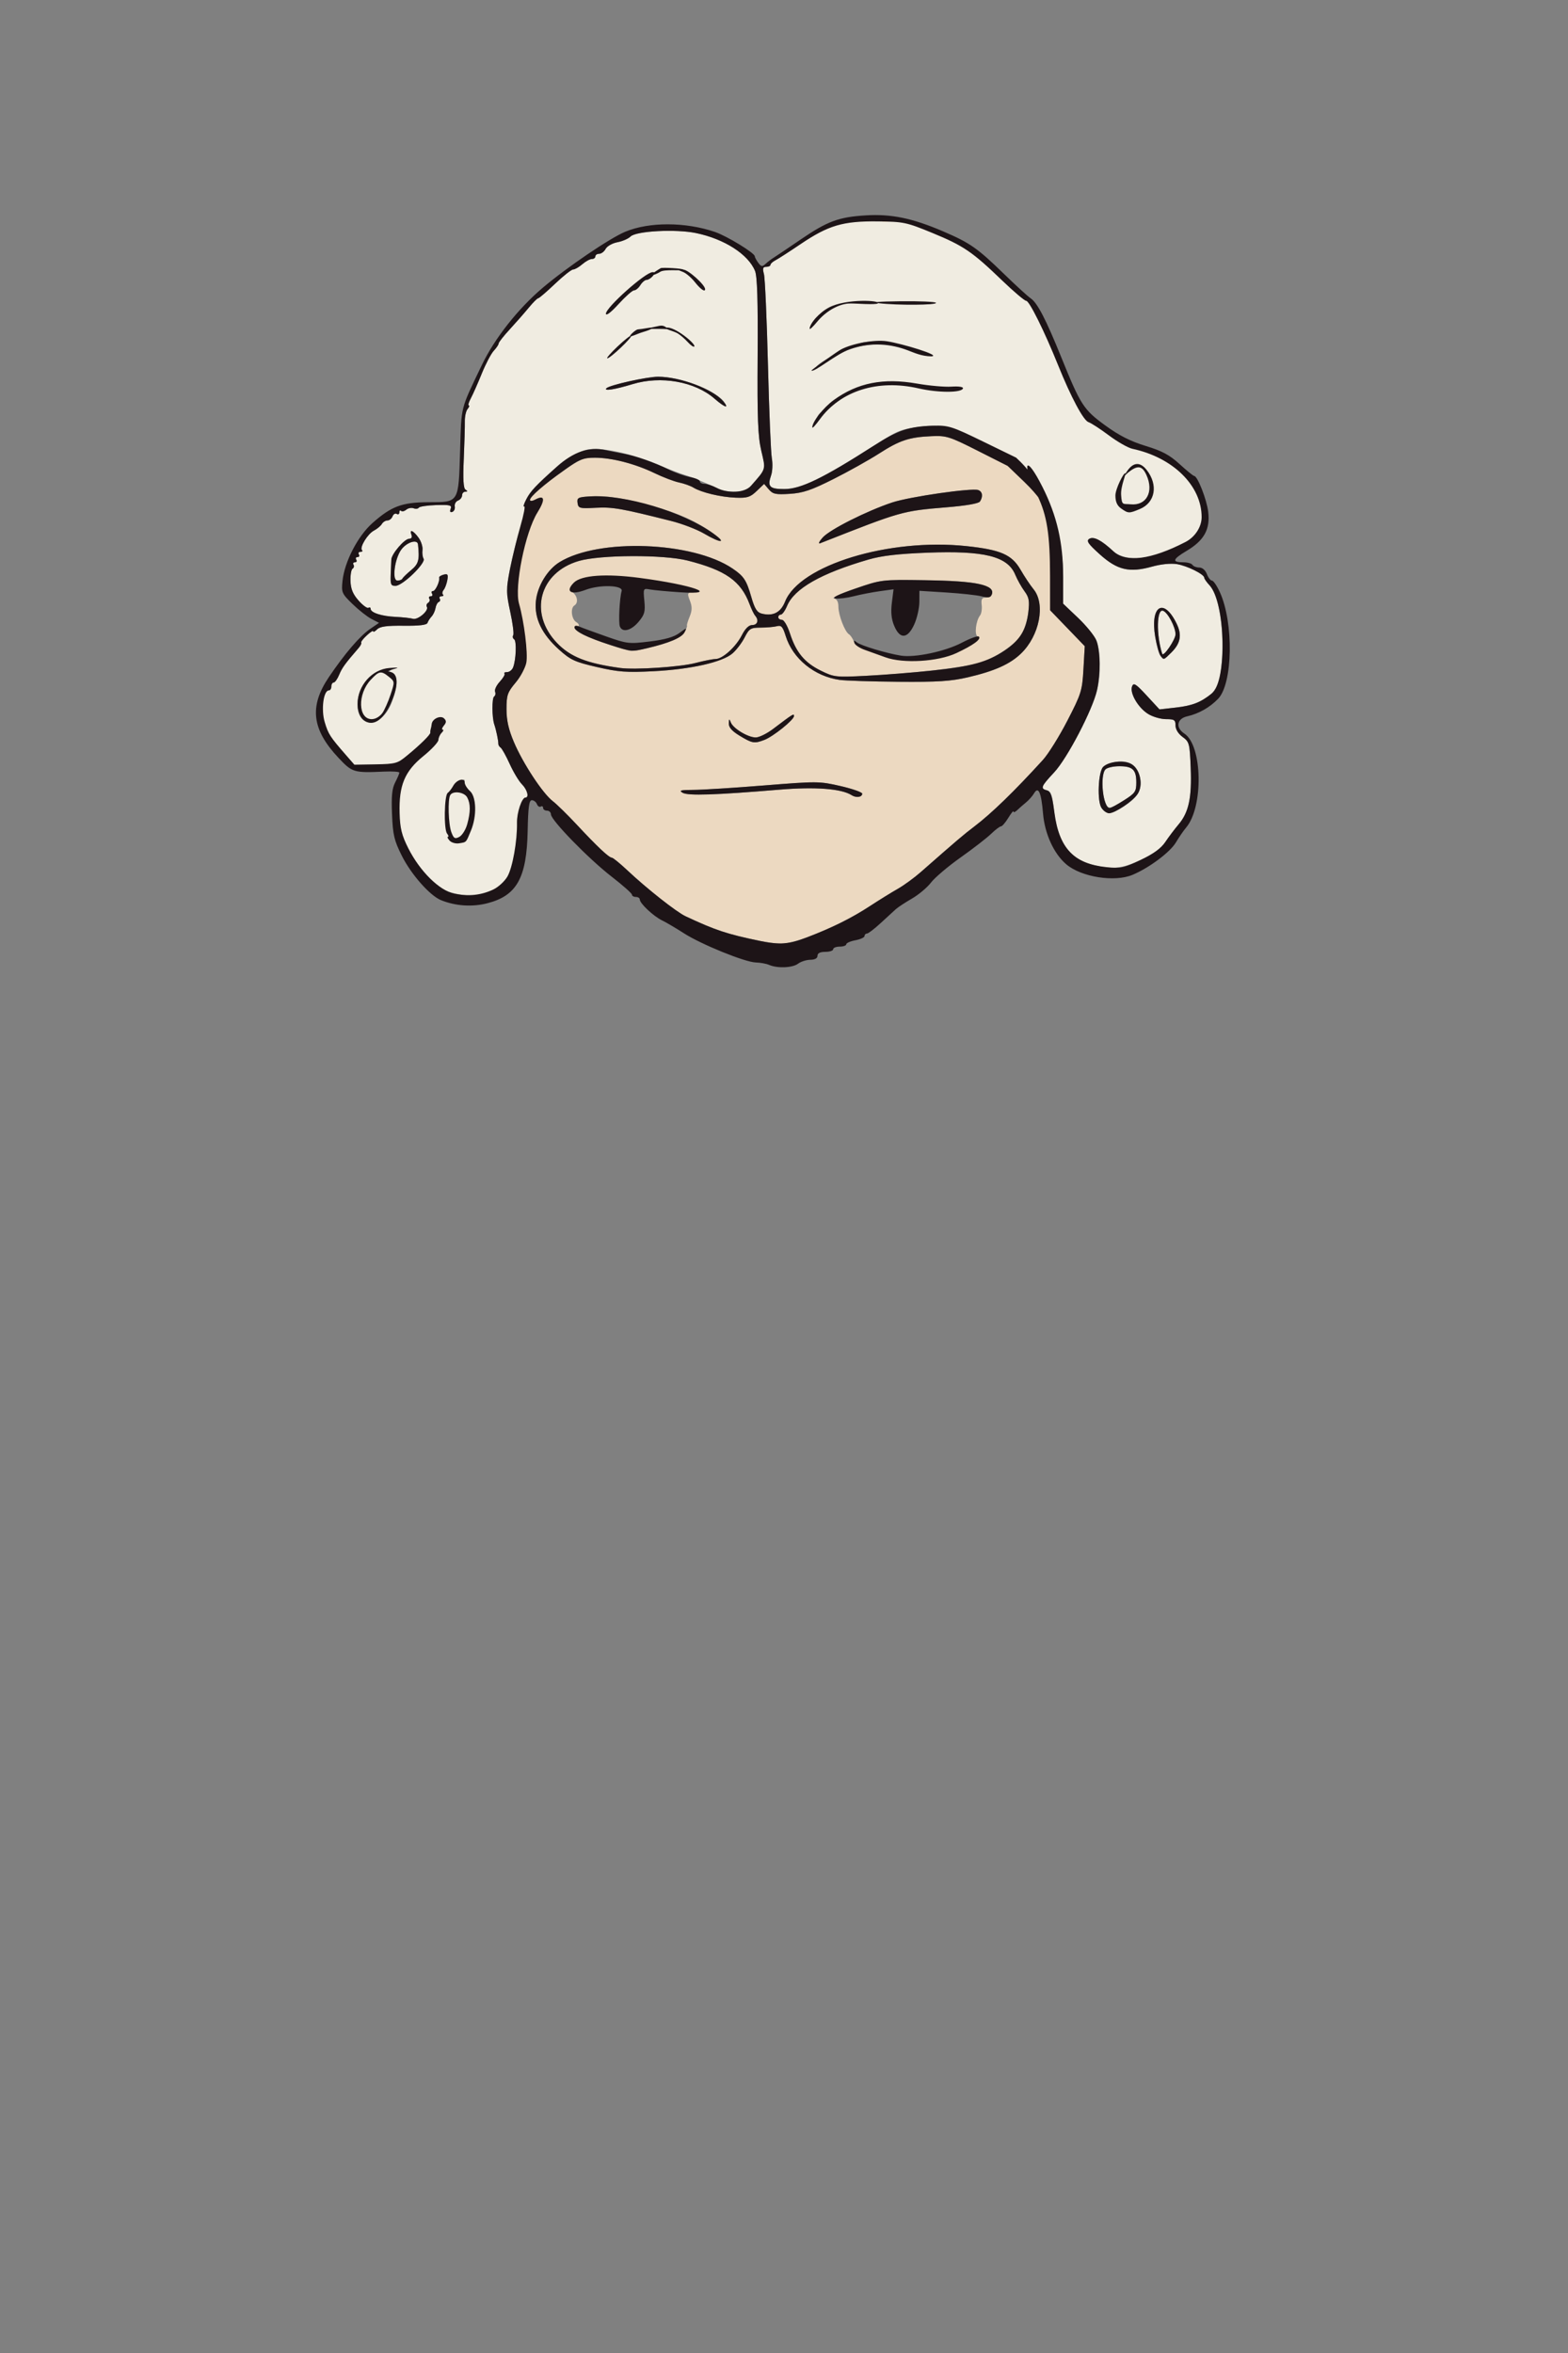 <?xml version="1.0" encoding="UTF-8" standalone="no"?>
<!-- Created with Inkscape (http://www.inkscape.org/) -->

<svg
   version="1.1"
   id="svg9"
   width="192"
   height="288"
   viewBox="0 0 192 288"
   sodipodi:docname="head9.svg"
   inkscape:version="1.2.2 (732a01da63, 2022-12-09)"
   xmlns:inkscape="http://www.inkscape.org/namespaces/inkscape"
   xmlns:sodipodi="http://sodipodi.sourceforge.net/DTD/sodipodi-0.dtd"
   xmlns="http://www.w3.org/2000/svg"
   xmlns:svg="http://www.w3.org/2000/svg">
  <rect x="0" y="0" width="192" height="288" fill="#808080" stroke="none"/>
  <sodipodi:namedview
     id="namedview124"
     pagecolor="#ffffff"
     bordercolor="#000000"
     borderopacity="0.25"
     inkscape:showpageshadow="2"
     inkscape:pageopacity="0.0"
     inkscape:pagecheckerboard="0"
     inkscape:deskcolor="#d1d1d1"
     showgrid="false"
     inkscape:zoom="2.8263889"
     inkscape:cx="96.058968"
     inkscape:cy="144.1769"
     inkscape:window-width="1920"
     inkscape:window-height="1001"
     inkscape:window-x="-9"
     inkscape:window-y="-9"
     inkscape:window-maximized="1"
     inkscape:current-layer="svg9" />
  <defs
     id="defs13" />
  <g
     id="g15">
    <g
       id="g177"
       transform="translate(3.781,4.183)">
      <path
         style="fill:#f0ece1;stroke-width:0.32"
         d="m 50.642,104.754 c -2.662,-1.312 -5.678,-5.689 -5.89,-9.351 -0.187,-3.226 0.682,-5.587 2.924,-7.312 1.363,-1.049 1.713,-1.372 2.145,-2.578 0.709,-1.978 1.042,-1.583 0.293,-1.583 -0.561,0 -0.332,0.402 -0.94,2.185 -0.12,0.352 -1.68,1.057 -2.633,1.805 -1.716,1.346 -1.68,1.59 -4.253,1.652 l -2.698,0.065 -1.541,-1.684 c -2.93,-3.202 -3.281,-5.534 -1.137,-8.882 0.789,-1.232 1.976,-2.627 2.341,-3.199 0.6,-0.747 0.775,-1.17 0.834,-1.313 -0.093,-0.15 0.608,-0.559 1.043,-0.967 C 41.564,73.182 41.92,72.956 41.92,73.087 c 0,0.131 0.214,0.024 0.476,-0.237 0.354,-0.354 1.189,-0.468 3.26,-0.444 1.909,0.022 2.825,-0.089 2.912,-0.352 0.071,-0.212 0.295,-0.562 0.5,-0.779 C 49.273,71.057 49.489,70.592 49.549,70.24 c 0.06,-0.352 0.241,-0.688 0.402,-0.747 0.161,-0.059 0.211,-0.239 0.112,-0.4 C 49.964,68.932 50.059,68.8 50.274,68.8 c 0.216,0 0.297,-0.095 0.182,-0.211 -0.116,-0.116 -0.076,-0.372 0.088,-0.57 0.164,-0.198 0.366,-0.734 0.449,-1.192 0.125,-0.691 0.049,-0.806 -0.45,-0.676 -0.33,0.086 -0.577,0.25 -0.549,0.363 0.108,0.427 -0.451,1.646 -0.755,1.646 -0.175,0 -0.228,0.144 -0.12,0.32 0.109,0.176 0.037,0.32 -0.16,0.32 -0.197,0 -0.275,0.134 -0.174,0.298 0.101,0.164 0.035,0.39 -0.146,0.502 -0.182,0.112 -0.251,0.333 -0.154,0.49 0.28,0.453 -1.101,1.639 -1.703,1.463 C 46.485,71.466 45.52,71.361 44.64,71.32 42.939,71.24 41.6,70.804 41.6,70.33 c 0,-0.158 -0.122,-0.212 -0.271,-0.12 -0.149,0.092 -0.694,-0.31 -1.21,-0.893 -0.69,-0.779 -0.95,-1.413 -0.982,-2.387 -0.023,-0.729 0.091,-1.409 0.255,-1.51 0.164,-0.101 0.215,-0.318 0.114,-0.482 C 39.405,64.774 39.483,64.64 39.68,64.64 c 0.197,0 0.269,-0.144 0.16,-0.32 C 39.731,64.144 39.803,64 40,64 c 0.197,0 0.269,-0.144 0.16,-0.32 -0.109,-0.176 -0.021,-0.32 0.194,-0.32 0.216,0 0.302,-0.09 0.192,-0.201 -0.328,-0.328 0.683,-1.99 1.457,-2.397 0.394,-0.207 0.832,-0.571 0.973,-0.809 C 43.117,59.715 43.425,59.52 43.662,59.52 c 0.236,0 0.516,-0.225 0.622,-0.5 0.106,-0.275 0.337,-0.411 0.514,-0.301 0.177,0.11 0.322,0.023 0.322,-0.193 0,-0.216 0.095,-0.297 0.211,-0.182 0.116,0.116 0.402,0.052 0.636,-0.142 0.234,-0.194 0.639,-0.271 0.899,-0.171 0.261,0.1 0.546,0.066 0.633,-0.076 0.088,-0.142 1.046,-0.284 2.129,-0.317 1.696,-0.051 1.942,0.013 1.771,0.459 -0.128,0.334 -0.056,0.468 0.202,0.378 0.22,-0.077 0.357,-0.379 0.305,-0.671 -0.052,-0.292 0.128,-0.617 0.4,-0.721 C 52.577,56.977 52.8,56.691 52.8,56.446 c 0,-0.245 0.18,-0.448 0.4,-0.451 0.297,-0.004 0.304,-0.066 0.025,-0.243 -0.265,-0.169 -0.329,-1.267 -0.219,-3.755 0.086,-1.934 0.145,-4.004 0.131,-4.6 -0.013,-0.596 0.139,-1.28 0.338,-1.52 C 53.675,45.636 53.741,45.44 53.621,45.44 c -0.12,0 -0.005,-0.396 0.254,-0.88 0.259,-0.484 0.862,-1.845 1.339,-3.024 0.478,-1.179 1.138,-2.433 1.467,-2.787 0.329,-0.354 0.599,-0.757 0.599,-0.897 0,-0.14 0.612,-0.917 1.36,-1.728 0.748,-0.811 1.791,-1.999 2.318,-2.639 0.527,-0.641 1.051,-1.165 1.164,-1.165 0.113,0 1.037,-0.792 2.052,-1.76 1.016,-0.968 2.018,-1.76 2.227,-1.76 0.209,0 0.713,-0.288 1.119,-0.64 0.406,-0.352 0.932,-0.64 1.169,-0.64 0.237,0 0.431,-0.144 0.431,-0.32 0,-0.176 0.211,-0.32 0.469,-0.32 0.258,0 0.614,-0.271 0.791,-0.603 0.177,-0.332 0.826,-0.697 1.441,-0.813 0.615,-0.115 1.338,-0.429 1.606,-0.698 0.679,-0.679 5.527,-0.936 8.013,-0.424 3.464,0.713 6.403,2.597 7.233,4.638 0.272,0.668 0.364,3.663 0.318,10.379 -0.053,7.714 0.03,9.843 0.45,11.646 0.4,1.714 0.591,2.326 0.292,2.601 -0.468,0.97 0.181,0.368 -1.178,1.491 C 87.851,55.9 87.294,56 86.164,56 85.409,56 84.541,55.861 84.236,55.691 83.381,55.216 80.893,54.182 80,53.931 c -0.44,-0.124 -1.952,-0.707 -3.36,-1.296 -3.32,-1.388 -6.954,-2.138 -8.58,-1.77 -3.065,0.694 -7.267,5.455 -7.267,7.749 0,0.373 -0.982,2.023 -1.409,3.727 -1.19,4.745 -1.27,5.766 -0.665,8.483 0.297,1.333 0.452,2.564 0.345,2.737 -0.107,0.172 -0.058,0.398 0.108,0.5 0.328,0.203 0.238,2.551 -0.132,3.458 -0.126,0.308 -0.453,0.56 -0.728,0.56 -0.275,0 -0.418,0.081 -0.319,0.18 0.099,0.099 -0.156,0.542 -0.567,0.985 -0.411,0.443 -0.674,0.996 -0.585,1.228 0.089,0.232 0.038,0.499 -0.114,0.593 -0.285,0.176 -0.274,2.566 0.015,3.414 0.228,0.668 0.512,2.023 0.496,2.364 -0.007,0.156 0.119,0.372 0.281,0.48 0.162,0.108 0.664,1.009 1.115,2.003 0.451,0.994 1.123,2.11 1.493,2.48 0.656,0.656 0.914,1.633 0.431,1.633 -0.52,0 -0.391,1.992 -0.605,4.848 -0.285,3.809 -1.756,6.325 -3.471,6.925 -1.603,0.56 -4.617,0.144 -5.84,-0.459 z m 2.321,-6.069 C 54.298,97.836 54.879,93.652 53.76,92.64 c -0.352,-0.319 -0.64,-0.773 -0.64,-1.01 0,-0.781 -0.206,-0.335 -0.961,0.723 C 51.54,93.222 50.72,93.681 50.72,95.711 c 0,1.59 0.622,2.484 0.909,2.83 0.468,0.564 0.699,0.546 1.333,0.143 z m -1.71,-1.038 c -0.348,-0.915 -0.385,-3.836 -0.085,-4.616 0.292,-0.761 1.988,-0.755 2.571,0.135 0.353,0.539 0.32,1.605 0.178,2.326 -0.541,2.735 -2.044,3.785 -2.664,2.154 z M 44.196,81.76 C 44.961,79.732 44.977,78.448 44.24,78.165 43.766,77.983 43.803,77.915 44.48,77.727 45.173,77.534 44.992,77.84 43.975,77.812 41.947,77.757 40,79.709 40,82.003 40,85.125 42.991,84.951 44.196,81.76 Z m -3.506,1.891 c -0.827,-1.009 -0.396,-3.47 0.715,-4.686 0.85,-0.93 1.591,-1.239 2.327,-0.903 0.959,0.437 0.972,1.795 0.244,3.538 -0.862,2.062 -2.55,2.949 -3.286,2.051 z m 6.137,-17.602 c 0.878,-0.865 1.398,-1.623 1.263,-1.84 -0.126,-0.203 -0.188,-0.689 -0.138,-1.08 0.051,-0.391 -0.17,-1.071 -0.49,-1.51 -0.646,-0.887 -1.143,-1.083 -0.857,-0.339 0.112,0.292 6.4e-4,0.48 -0.284,0.48 -0.567,0 -2.152,1.846 -2.182,2.542 -0.145,3.33 -0.163,3.219 0.529,3.219 0.367,-1.34e-4 1.339,-0.662 2.16,-1.471 z m -2.264,-0.645 c 0.092,-0.812 0.449,-1.856 0.794,-2.32 0.682,-0.917 1.975,-1.312 2.047,-0.626 0.2,1.905 0.073,2.377 -0.844,3.142 -0.528,0.44 -1.008,0.908 -1.067,1.04 -0.059,0.132 -0.329,0.24 -0.602,0.24 -0.399,0 -0.463,-0.286 -0.329,-1.477 z M 84.976,45.145 c -0.915,-1.48 -5.385,-3.231 -8.222,-3.22 -1.339,0.005 -5.895,1.029 -6.276,1.41 -0.38,0.38 1.016,0.162 3.186,-0.497 3.48,-1.057 7.627,-0.328 10.037,1.764 1.204,1.045 1.722,1.265 1.275,0.543 z m 44.855,56.48 c -2.693,-0.724 -4.17,-2.894 -4.566,-6.706 -0.183,-1.768 -0.346,-2.232 -0.827,-2.357 -0.861,-0.225 -0.767,-0.466 0.858,-2.204 1.642,-1.756 4.708,-7.667 5.289,-10.198 0.428,-1.863 0.408,-4.377 -0.047,-5.794 -0.175,-0.547 -1.178,-1.82 -2.229,-2.829 L 126.4,69.702 l 0.004,-3.251 c 0.005,-4.177 -1,-6.977 -2.663,-10.382 -1.536,-3.144 -1.306,-3.489 -1.587,-2.279 -1.047,-0.605 -3.455,-2.555 -4.72,-3.208 -4.099,-2.089 -5.587,-2.903 -8.203,-2.575 -2.785,0.35 -2.943,0.412 -6.03,2.383 -6.256,3.994 -8.928,5.286 -10.933,5.288 -1.826,0.002 -2.104,-0.288 -1.624,-1.687 0.168,-0.488 0.207,-1.424 0.087,-2.08 C 90.61,51.256 90.397,46.112 90.256,40.48 90.115,34.848 89.894,29.844 89.763,29.36 c -0.188,-0.695 -0.129,-0.88 0.28,-0.88 0.285,0 0.517,-0.11 0.517,-0.244 0,-0.134 0.277,-0.386 0.616,-0.56 0.339,-0.174 1.646,-1.019 2.905,-1.877 3.252,-2.218 5.449,-3.125 9.46,-3.082 3.147,0.034 3.636,-0.147 7.288,1.424 3.676,1.581 7.76,4.488 8.55,5.964 0.169,0.315 1.311,1.211 2.122,1.794 1.633,1.173 2.307,2.972 4.633,8.741 2.211,5.485 2.355,5.656 4.46,7.177 2.356,1.703 3.924,2.74 6.329,3.396 5.446,1.486 8.682,8.765 4.933,10.954 -3.748,2.188 -7.761,2.562 -9.312,1.121 -1.463,-1.36 -2.421,-1.852 -2.948,-1.516 -0.386,0.246 -0.141,0.606 1.283,1.888 2.15,1.935 3.624,2.284 6.389,1.515 1.124,-0.313 2.314,-0.432 3.075,-0.308 1.252,0.203 3.336,1.243 3.336,1.665 0,0.125 0.288,0.538 0.641,0.916 1.363,1.463 1.998,6.854 1.304,11.078 -0.376,2.288 -2.089,3.518 -5.425,3.895 l -2,0.226 -1.569,-1.698 c -1.33,-1.439 -1.603,-1.61 -1.79,-1.122 -0.311,0.812 0.744,2.621 1.972,3.38 0.563,0.348 1.546,0.632 2.186,0.632 1.016,0 1.162,0.098 1.162,0.773 0,0.472 0.338,1.019 0.867,1.405 0.823,0.6 0.874,0.791 0.994,3.787 0.147,3.65 -0.239,5.448 -1.485,6.919 -0.482,0.57 -1.214,1.54 -1.626,2.156 -0.514,0.768 -1.44,1.447 -2.947,2.16 -2.386,1.129 -3.658,1.251 -6.132,0.586 z m 3.927,-7.064 c 1.77,-1.118 2.332,-2.074 2.062,-3.513 -0.285,-1.518 -1.346,-2.236 -2.924,-1.98 -0.644,0.105 -1.362,0.38 -1.594,0.613 -0.616,0.616 -0.757,4.233 -0.196,5.035 0.591,0.843 1.121,0.812 2.653,-0.155 z m -2.246,-0.662 c -0.433,-1.139 -0.391,-3.453 0.072,-3.915 0.211,-0.211 0.974,-0.384 1.696,-0.384 1.631,0 2.08,0.43 2.08,1.991 0,1.108 -0.141,1.312 -1.503,2.176 -1.828,1.16 -1.952,1.166 -2.345,0.132 z m 8.15,-18.23 c 1.104,-1.104 1.298,-2.114 0.663,-3.453 -1.575,-3.319 -3.302,-2.309 -2.651,1.55 0.279,1.653 0.697,2.714 1.07,2.714 0.058,0 0.471,-0.365 0.918,-0.811 z M 138.529,75.84 c -0.748,-2.35 -0.679,-5.571 0.114,-5.264 0.581,0.225 1.517,1.997 1.517,2.872 0,0.651 -1.489,2.836 -1.631,2.392 z M 136.421,57.317 c 0.66,-0.66 0.886,-0.908 0.886,-1.66 -0.002,-1.406 -0.83,-2.82 -1.696,-2.82 -1.463,0 -2.98,2.761 -2.449,4.257 0.596,1.678 1.79,1.691 3.259,0.222 z m -2.992,-0.018 c -0.427,-1.244 -0.364,-2.348 0.659,-3.525 1.067,-1.134 2.019,-1.11 2.652,0.114 0.88,1.701 -0.151,3.988 -1.904,3.988 -0.693,0 -1.545,-0.219 -1.408,-0.577 z M 97.948,45.625 c 1.6,-1.346 3.147,-2.291 5.512,-2.657 1.844,-0.286 2.758,-0.352 5.487,0.186 2.489,0.491 3.313,0.756 4.189,0.446 0.727,-0.257 1.724,-0.442 0.016,-0.207 -0.82,0.112 -2.706,-0.118 -4.448,-0.438 -4.63,-0.851 -7.703,-0.15 -10.39,2.154 -1.528,1.31 -1.898,0.989 -2.292,2.493 -0.115,0.44 -0.387,0.913 0.05,0.099 0.437,-0.814 1.317,-1.605 1.877,-2.076 z m 1.089,-6.507 c 2.477,-1.257 5.467,-1.631 8.741,-0.545 1.679,0.557 1.968,0.419 2.084,0.674 0.096,0.212 -3.513,-1.615 -6.182,-1.63 -1.943,-0.011 -2.031,0.115 -3.491,0.798 -1.841,0.861 -4.087,1.931 -4.087,2.49 0,0.171 0.314,-0.084 0.796,-0.567 0.483,-0.483 1.258,-0.773 2.14,-1.221 z m -0.62,-5.666 c 1.026,-0.487 1.815,-0.703 7.099,-0.504 4.131,0.155 4.965,0.154 4.743,-0.076 -0.191,-0.198 -1.645,0.096 -5.075,0.034 l -4.463,-0.135 -2.561,0.705 c -0.907,0.25 -1.987,1.098 -2.276,1.539 -0.852,1.3 -0.602,1.383 0.424,0.139 0.522,-0.633 1.471,-1.399 2.109,-1.702 z"
         id="hair"
         inkscape:label="hair1" />
      <path
         style="fill:#ecd9c1;stroke-width:0.32"
         d="m 89.28,110.985 c -4.048,-0.839 -5.458,-1.306 -9.12,-3.022 -1.122,-0.526 -4.726,-3.369 -7.101,-5.601 -0.913,-0.859 -1.777,-1.564 -1.92,-1.566 C 70.782,100.788 69.341,99.434 66.88,96.792 65.736,95.565 64.396,94.251 63.902,93.872 62.678,92.936 60.261,89.264 59.152,86.659 58.491,85.105 58.24,83.99 58.24,82.608 c 0,-1.707 0.116,-2.046 1.109,-3.234 1.485,-1.778 1.43,-2.981 0.725,-6.692 -0.717,-3.778 -0.812,-6.223 -0.091,-9.354 0.696,-3.02 0.957,-4.273 1.383,-4.273 0.201,-0.24 0.619,-0.877 0.66,-1.172 0.427,-0.6 0.505,-0.657 0.27,-0.802 -0.092,-0.347 -0.822,1.054 -1.402,0.194 -0.274,-0.828 2.624,-2.617 4.013,-3.617 2.275,-1.638 2.685,-1.818 4.143,-1.818 2.081,0 4.934,0.736 7.311,1.886 1.034,0.5 2.383,1.014 2.999,1.143 0.616,0.128 1.408,0.41 1.76,0.626 0.98,0.601 3.337,1.165 5.179,1.238 1.421,0.057 1.79,-0.06 2.573,-0.809 l 0.914,-0.875 0.575,0.671 c 0.496,0.579 0.848,0.654 2.568,0.544 1.619,-0.103 2.622,-0.442 5.333,-1.804 1.837,-0.923 4.347,-2.325 5.579,-3.116 2.548,-1.636 3.699,-2.018 6.454,-2.139 1.812,-0.08 2.197,0.042 5.623,1.772 l 3.678,1.858 1.906,1.407 c 3.364,2.229 1.976,2.088 2.734,3.384 0.191,1.392 1.145,1.785 0.891,7.364 l -0.254,5.57 2.087,2.174 2.087,2.174 -0.16,2.807 c -0.151,2.643 -0.265,3.01 -1.965,6.306 -0.993,1.925 -2.345,4.091 -3.004,4.814 -3.509,3.849 -6.296,6.552 -8.398,8.146 -1.316,0.998 -2.119,1.681 -6.557,5.58 -0.801,0.704 -2.066,1.625 -2.81,2.047 -0.744,0.422 -2.289,1.378 -3.433,2.125 -3.594,2.348 -9.074,4.654 -10.905,4.59 C 91.213,111.3 90.072,111.149 89.28,110.985 Z M 101.796,92.96 c 9.6e-4,-0.176 -1.195,-0.596 -2.657,-0.932 -2.579,-0.594 -2.861,-0.596 -9.379,-0.073 -3.696,0.297 -7.584,0.541 -8.64,0.542 -1.555,0.002 -1.804,0.07 -1.312,0.356 0.653,0.379 4.028,0.27 11.824,-0.382 4.413,-0.369 7.626,-0.125 8.869,0.674 0.557,0.358 1.291,0.253 1.294,-0.185 z M 89.809,86.381 C 90.901,85.966 93.44,83.923 93.44,83.46 c 0,-0.347 -0.072,-0.302 -2.561,1.58 -0.756,0.572 -1.71,1.04 -2.119,1.04 -0.943,0 -2.757,-1.09 -3.051,-1.833 -0.194,-0.49 -0.227,-0.473 -0.247,0.121 -0.016,0.479 0.39,0.936 1.338,1.508 1.55,0.935 1.781,0.973 3.009,0.506 z M 114.72,78.723 c 3.272,-0.76 5.164,-1.604 6.519,-2.909 2.269,-2.185 3.027,-6.052 1.541,-7.869 -0.407,-0.498 -1.123,-1.571 -1.591,-2.386 -1.066,-1.855 -2.433,-2.453 -6.627,-2.898 -9.496,-1.009 -20.425,2.332 -22.208,6.788 -0.536,1.34 -1.472,1.823 -2.86,1.475 C 88.913,70.776 88.632,70.329 88.216,68.888 87.621,66.823 87.306,66.345 85.92,65.405 81.036,62.094 69.528,61.668 64.733,64.622 c -1.497,0.922 -2.721,2.951 -2.899,4.805 -0.199,2.072 0.734,4.009 2.844,5.906 1.408,1.266 1.932,1.507 4.641,2.132 2.624,0.606 3.602,0.678 6.948,0.507 4.542,-0.231 8.398,-1.102 9.644,-2.178 C 86.39,75.379 87.059,74.5 87.398,73.84 c 0.563,-1.099 0.729,-1.2 1.969,-1.204 0.744,-0.003 1.641,-0.081 1.993,-0.176 0.527,-0.141 0.714,0.068 1.06,1.184 0.867,2.795 3.521,4.958 6.62,5.392 0.704,0.099 3.944,0.202 7.2,0.23 4.771,0.041 6.417,-0.065 8.48,-0.544 z M 96.716,77.899 C 94.738,76.922 93.703,75.674 92.952,73.36 92.642,72.405 92.215,71.68 91.963,71.68 91.719,71.68 91.52,71.536 91.52,71.36 c 0,-0.176 0.142,-0.32 0.316,-0.32 0.174,0 0.515,-0.477 0.759,-1.06 0.888,-2.125 4.154,-3.984 9.965,-5.674 1.62,-0.471 3.62,-0.704 7.23,-0.842 6.959,-0.266 9.802,0.444 10.737,2.681 0.262,0.628 0.776,1.546 1.142,2.041 0.549,0.743 0.631,1.184 0.469,2.548 -0.107,0.907 -0.458,2.103 -0.779,2.658 -0.746,1.29 -3.196,2.942 -5.311,3.582 -1.876,0.567 -8.144,1.277 -13.808,1.563 -3.686,0.186 -3.908,0.161 -5.524,-0.637 z m 16.407,-2.346 c 2.102,-0.984 3.357,-1.606 2.809,-1.835 -0.423,-0.177 -0.223,-1.916 0.298,-2.58 0.165,-0.211 0.253,-0.787 0.195,-1.28 -0.083,-0.707 0.025,-0.897 0.509,-0.898 0.755,-0.002 1.064,-0.77 0.465,-1.156 -1.023,-0.66 -2.983,-0.899 -7.959,-0.97 -5.264,-0.076 -5.29,-0.073 -8.48,1.019 -1.76,0.602 -2.948,1.145 -2.64,1.205 0.374,0.073 0.56,0.408 0.56,1.007 0,1.025 0.781,3.067 1.295,3.385 0.19,0.117 0.466,0.531 0.614,0.92 0.175,0.46 0.789,0.762 1.695,1.036 0.765,0.231 1.804,0.518 2.42,0.763 1.791,0.713 6.091,0.381 8.221,-0.616 z M 72.16,77.575 c -4.105,-0.566 -6.107,-1.36 -7.744,-3.067 -3.49,-3.641 -2.158,-8.624 2.683,-10.032 2.628,-0.764 10.389,-0.793 13.314,-0.049 4.648,1.182 6.516,2.495 7.586,5.332 0.232,0.616 0.543,1.257 0.691,1.424 0.477,0.54 0.286,1.136 -0.365,1.136 -0.413,0 -0.853,0.431 -1.266,1.24 C 86.323,75.005 84.692,76.48 83.831,76.48 c -0.33,0 -1.435,0.219 -2.455,0.486 -1.866,0.488 -7.428,0.856 -9.216,0.61 z m 3.275,-2.414 c 2.772,-0.653 4.247,-1.288 4.622,-1.989 0.204,-0.381 0.331,-0.734 0.283,-0.786 -0.048,-0.052 0.097,-0.537 0.321,-1.08 0.306,-0.739 0.321,-1.217 0.061,-1.906 -0.337,-0.892 -0.45,-1.07 0.527,-1.159 0.345,-0.031 0.493,-0.028 0.288,-0.082 -1.204,-0.317 -8.935,-1.812 -12.162,-1.604 -1.709,0.11 -2.008,0.12 -2.57,0.691 -0.671,0.68 -1.012,0.656 -0.486,1.048 0.615,0.458 0.742,1.316 0.24,1.626 -0.524,0.324 -0.363,1.703 0.24,2.054 0.311,0.181 0.405,0.48 0.183,0.485 -0.741,0.018 -0.43,0.48 0.617,1.024 1.051,0.545 5.186,1.947 5.915,2.005 0.217,0.017 1.081,-0.13 1.92,-0.327 z M 101.12,60.56 c 5.105,-1.996 6.181,-2.256 10.934,-2.645 2.455,-0.201 4.005,-0.468 4.164,-0.718 0.393,-0.619 0.308,-1.201 -0.204,-1.397 -0.758,-0.291 -8.444,0.816 -10.551,1.519 -3.137,1.047 -7.639,3.315 -8.502,4.285 -0.44,0.494 -0.584,0.813 -0.32,0.709 0.264,-0.104 2.28,-0.893 4.48,-1.753 z m -17.518,0.582 c -2.123,-1.538 -4.41,-2.56 -7.697,-3.44 -3.713,-0.994 -5.466,-1.256 -7.525,-1.124 -1.378,0.088 -1.529,0.172 -1.44,0.8 0.093,0.655 0.241,0.694 2.239,0.59 2.067,-0.108 3.13,0.079 9.245,1.62 1.333,0.336 3.133,1.027 4,1.535 2.057,1.206 2.834,1.219 1.178,0.019 z m -48.057,21.551 c 0.015,-0.373 0.091,-0.449 0.193,-0.193 0.092,0.231 0.081,0.507 -0.025,0.613 -0.106,0.106 -0.182,-0.083 -0.168,-0.42 z M 104.24,22.828 c 0.22,-0.089 0.58,-0.089 0.8,0 0.22,0.089 0.04,0.161 -0.4,0.161 -0.44,0 -0.62,-0.073 -0.4,-0.161 z"
         id="skin" />
      <path
         style="display:inline;fill:#1d1417;stroke-width:0.32"
         d="m 90.4,113.92 c -0.352,-0.151 -1.082,-0.285 -1.623,-0.298 -1.322,-0.03 -6.708,-2.217 -8.828,-3.584 -0.94,-0.606 -2.14,-1.313 -2.666,-1.57 C 76.22,107.948 74.56,106.388 74.56,105.909 74.56,105.739 74.344,105.6 74.08,105.6 c -0.264,0 -0.48,-0.126 -0.48,-0.28 0,-0.154 -1.129,-1.153 -2.508,-2.221 C 68.304,100.943 63.68,96.198 63.68,95.493 63.68,95.244 63.464,95.04 63.2,95.04 c -0.264,0 -0.48,-0.152 -0.48,-0.339 0,-0.186 -0.129,-0.259 -0.286,-0.162 -0.158,0.097 -0.369,-0.038 -0.47,-0.301 C 61.863,93.975 61.583,93.76 61.343,93.76 c -0.34,0 -0.454,0.83 -0.512,3.752 -0.115,5.742 -1.321,7.919 -4.907,8.853 -1.87,0.487 -3.911,0.354 -5.701,-0.37 -1.363,-0.552 -3.661,-3.153 -4.802,-5.437 -0.938,-1.876 -1.094,-2.538 -1.199,-5.077 -0.092,-2.228 -1.44e-4,-3.152 0.389,-3.904 C 44.891,91.035 45.12,90.498 45.12,90.384 c 0,-0.114 -0.828,-0.172 -1.84,-0.127 -3.761,0.166 -3.92,0.118 -5.628,-1.697 -3.246,-3.452 -3.584,-6.281 -1.174,-9.85 1.949,-2.887 3.812,-5.061 5.077,-5.924 L 42.631,72.053 41.7,71.572 c -0.512,-0.265 -1.553,-1.085 -2.313,-1.822 -1.312,-1.274 -1.374,-1.415 -1.229,-2.825 0.239,-2.33 1.873,-5.494 3.655,-7.076 2.325,-2.065 3.631,-2.553 6.857,-2.561 3.78,-0.01 3.694,0.131 3.888,-6.297 0.169,-5.593 6.4e-4,-4.932 2.67,-10.51 1.545,-3.228 4.433,-6.89 7.443,-9.437 2.994,-2.533 8.242,-6.093 10.129,-6.871 2.931,-1.209 7.339,-1.198 10.947,0.027 1.477,0.501 4.893,2.585 4.893,2.985 0,0.117 0.19,0.473 0.422,0.79 0.358,0.49 0.493,0.511 0.894,0.141 0.26,-0.24 0.705,-0.579 0.991,-0.755 0.286,-0.176 1.753,-1.164 3.262,-2.196 3.322,-2.272 4.699,-2.784 8.032,-2.987 3.115,-0.19 5.687,0.341 9.437,1.947 3.326,1.424 4.219,2.048 7.502,5.242 1.419,1.381 2.884,2.718 3.255,2.972 0.816,0.558 1.869,2.589 3.742,7.22 2.358,5.83 2.722,6.394 5.365,8.319 1.711,1.246 3.102,1.953 4.961,2.52 2.024,0.617 2.925,1.1 4.16,2.228 0.867,0.792 1.669,1.443 1.781,1.447 0.413,0.014 1.529,2.856 1.716,4.37 0.265,2.15 -0.483,3.513 -2.632,4.793 -1.754,1.045 -1.85,1.405 -0.374,1.405 0.488,0 0.977,0.144 1.086,0.32 0.109,0.176 0.481,0.32 0.827,0.32 0.377,0 0.751,0.321 0.933,0.8 0.167,0.44 0.448,0.8 0.624,0.8 0.176,0 0.613,0.642 0.97,1.428 1.707,3.748 1.585,11.157 -0.215,13.036 -1.009,1.053 -2.388,1.836 -3.779,2.146 -1.28,0.285 -1.465,1.39 -0.354,2.117 2.222,1.456 2.355,8.986 0.203,11.513 -0.3,0.352 -0.862,1.169 -1.248,1.817 -0.715,1.196 -3.287,3.115 -5.307,3.958 -2.195,0.917 -6.245,0.279 -8.093,-1.276 -1.526,-1.284 -2.654,-3.738 -2.863,-6.228 -0.217,-2.589 -0.567,-3.38 -1.097,-2.478 -0.191,0.326 -0.637,0.83 -0.99,1.12 -0.353,0.29 -0.842,0.718 -1.086,0.951 -0.244,0.233 -0.445,0.305 -0.445,0.16 -6.4e-4,-0.145 -0.287,0.205 -0.635,0.777 -0.349,0.572 -0.753,1.04 -0.898,1.04 -0.145,0 -0.687,0.41 -1.205,0.912 -0.517,0.502 -2.196,1.802 -3.731,2.889 -1.535,1.087 -3.167,2.47 -3.627,3.073 -0.46,0.603 -1.508,1.484 -2.329,1.959 -0.821,0.474 -1.709,1.056 -1.973,1.293 -0.264,0.237 -1.104,1.007 -1.866,1.712 -0.762,0.705 -1.518,1.281 -1.68,1.281 -0.162,0 -0.294,0.137 -0.294,0.305 0,0.168 -0.504,0.4 -1.12,0.516 -0.616,0.116 -1.12,0.338 -1.12,0.494 0,0.156 -0.36,0.284 -0.8,0.284 -0.44,0 -0.8,0.144 -0.8,0.32 0,0.176 -0.432,0.32 -0.96,0.32 -0.64,0 -0.96,0.16 -0.96,0.48 0,0.308 -0.316,0.484 -0.88,0.49 -0.484,0.006 -1.16,0.222 -1.501,0.48 -0.675,0.511 -2.518,0.589 -3.539,0.15 z m 4.615,-3.369 c 3.221,-1.237 5.423,-2.329 7.705,-3.819 1.144,-0.747 2.689,-1.704 3.433,-2.125 0.744,-0.422 2.009,-1.343 2.81,-2.047 4.438,-3.899 5.241,-4.582 6.557,-5.58 2.102,-1.594 4.889,-4.297 8.398,-8.146 0.659,-0.723 2.011,-2.889 3.004,-4.814 1.7,-3.296 1.815,-3.663 1.965,-6.306 l 0.16,-2.807 -2.124,-2.2 -2.124,-2.2 -0.003,-4.134 c -0.003,-5.116 -0.369,-7.462 -1.546,-9.911 -2.014,-4.192 -1.439,-5.135 0.627,-1.027 1.767,3.514 2.522,6.795 2.522,10.958 v 3.314 l 1.802,1.706 c 0.991,0.938 1.999,2.169 2.24,2.735 0.513,1.204 0.56,4.12 0.1,6.17 -0.532,2.373 -3.641,8.323 -5.245,10.038 -1.618,1.73 -1.717,1.979 -0.88,2.199 0.457,0.12 0.648,0.687 0.917,2.725 0.578,4.379 2.371,6.257 6.373,6.675 1.716,0.179 2.124,0.093 4.178,-0.879 1.578,-0.747 2.505,-1.421 3.025,-2.198 0.412,-0.616 1.144,-1.586 1.626,-2.156 1.246,-1.471 1.632,-3.269 1.485,-6.919 -0.12,-2.995 -0.171,-3.187 -0.994,-3.787 -0.529,-0.386 -0.867,-0.933 -0.867,-1.405 0,-0.676 -0.147,-0.773 -1.162,-0.773 -0.639,0 -1.623,-0.285 -2.186,-0.632 -1.228,-0.759 -2.283,-2.568 -1.972,-3.38 0.187,-0.488 0.46,-0.317 1.79,1.122 l 1.569,1.698 2,-0.226 c 2.015,-0.228 3.001,-0.614 4.404,-1.725 1.902,-1.506 1.697,-11.124 -0.283,-13.249 -0.352,-0.378 -0.641,-0.79 -0.641,-0.916 0,-0.422 -2.084,-1.462 -3.336,-1.665 -0.761,-0.124 -1.951,-0.004 -3.075,0.308 -2.765,0.769 -4.239,0.419 -6.389,-1.515 -1.424,-1.281 -1.669,-1.641 -1.283,-1.888 0.529,-0.337 1.485,0.156 2.955,1.522 1.541,1.433 4.62,1.035 8.837,-1.142 1.164,-0.601 1.971,-1.845 1.971,-3.038 0,-3.848 -3.499,-7.3 -8.48,-8.365 -0.528,-0.113 -1.823,-0.851 -2.878,-1.64 -1.055,-0.789 -2.175,-1.516 -2.488,-1.616 -0.627,-0.199 -2.149,-3.048 -3.746,-7.013 -1.66,-4.12 -3.506,-7.84 -3.89,-7.84 -0.196,0 -1.526,-1.125 -2.957,-2.501 -3.655,-3.515 -4.709,-4.233 -8.521,-5.802 -3.19,-1.313 -3.53,-1.385 -6.72,-1.42 -4.216,-0.046 -6.03,0.485 -9.39,2.751 -1.38,0.931 -2.784,1.834 -3.12,2.008 -0.336,0.174 -0.61,0.426 -0.61,0.56 0,0.134 -0.233,0.244 -0.517,0.244 -0.409,0 -0.467,0.185 -0.28,0.88 0.131,0.484 0.353,5.488 0.493,11.12 0.141,5.632 0.354,10.776 0.474,11.432 0.12,0.656 0.081,1.592 -0.087,2.08 -0.481,1.399 -0.202,1.688 1.624,1.687 2.014,-0.002 4.75,-1.329 10.975,-5.324 2.931,-1.881 4.307,-2.343 7.228,-2.43 1.889,-0.056 2.304,0.075 6.099,1.923 l 4.073,1.983 c 1.595,1.474 2.728,2.98 3.081,5.142 0,0.428 -0.157,-0.319 -2.091,-2.179 l -2.036,-1.959 -3.678,-1.858 c -3.427,-1.731 -3.811,-1.852 -5.623,-1.772 -2.755,0.121 -3.906,0.502 -6.454,2.139 -1.232,0.791 -3.743,2.193 -5.579,3.116 -2.711,1.362 -3.714,1.701 -5.333,1.804 -1.72,0.11 -2.072,0.035 -2.568,-0.544 l -0.575,-0.671 -0.914,0.875 c -0.783,0.75 -1.152,0.866 -2.573,0.809 C 84.457,56.661 82.1,56.097 81.12,55.496 80.768,55.28 79.976,54.998 79.36,54.869 78.744,54.741 77.394,54.226 76.361,53.726 73.985,52.577 71.131,51.84 69.055,51.84 c -1.407,0 -1.88,0.19 -3.693,1.484 C 62.8,55.152 61.12,56.61 61.12,57.004 c 0,0.168 0.282,0.147 0.647,-0.048 1.158,-0.62 1.257,-0.013 0.26,1.592 -1.499,2.411 -2.848,9.096 -2.253,11.159 0.623,2.159 1.109,6.074 0.895,7.213 -0.116,0.62 -0.71,1.724 -1.32,2.454 C 58.356,80.561 58.24,80.9 58.24,82.608 c 0,1.382 0.251,2.497 0.912,4.051 1.109,2.606 3.526,6.277 4.75,7.214 0.494,0.378 1.834,1.692 2.978,2.92 2.461,2.642 3.902,3.996 4.259,4.003 0.143,0.003 1.007,0.708 1.92,1.566 2.375,2.233 5.979,5.075 7.101,5.601 3.662,1.716 5.072,2.184 9.12,3.022 2.401,0.497 3.535,0.412 5.735,-0.433 z M 131.105,94.716 c -0.561,-0.801 -0.42,-4.418 0.196,-5.035 0.702,-0.702 2.666,-0.869 3.533,-0.3 1.025,0.672 1.388,2.551 0.697,3.607 -0.57,0.87 -2.791,2.372 -3.507,2.372 -0.258,0 -0.671,-0.29 -0.919,-0.644 z m 2.752,-0.949 c 1.362,-0.864 1.503,-1.068 1.503,-2.176 0,-1.561 -0.45,-1.991 -2.08,-1.991 -0.722,0 -1.485,0.173 -1.696,0.384 -0.72,0.72 -0.292,4.736 0.505,4.736 0.146,0 0.941,-0.429 1.768,-0.953 z m -33.355,-0.622 C 99.259,92.346 96.046,92.102 91.633,92.471 83.837,93.123 80.462,93.232 79.808,92.853 79.316,92.567 79.565,92.499 81.12,92.497 c 1.056,-0.002 4.944,-0.245 8.64,-0.542 6.518,-0.523 6.8,-0.521 9.379,0.073 1.462,0.337 2.658,0.756 2.657,0.932 -0.003,0.438 -0.737,0.543 -1.294,0.185 z M 86.8,85.875 c -0.948,-0.571 -1.353,-1.028 -1.338,-1.508 0.019,-0.594 0.053,-0.61 0.247,-0.121 0.294,0.744 2.107,1.833 3.051,1.833 0.409,0 1.363,-0.468 2.119,-1.04 C 93.368,83.157 93.44,83.113 93.44,83.46 c 0,0.463 -2.539,2.507 -3.631,2.922 C 88.581,86.848 88.35,86.81 86.8,85.875 Z M 99.04,79.036 C 95.941,78.601 93.287,76.439 92.42,73.644 92.074,72.528 91.887,72.319 91.36,72.46 c -0.352,0.094 -1.249,0.173 -1.993,0.176 -1.24,0.004 -1.405,0.105 -1.969,1.204 -0.338,0.66 -1.008,1.539 -1.488,1.954 -1.245,1.076 -5.101,1.947 -9.644,2.178 -3.346,0.17 -4.324,0.099 -6.948,-0.507 -2.709,-0.626 -3.233,-0.867 -4.641,-2.132 -2.11,-1.897 -3.043,-3.834 -2.844,-5.906 0.178,-1.854 1.402,-3.883 2.899,-4.805 4.795,-2.954 16.304,-2.528 21.187,0.783 1.386,0.94 1.701,1.417 2.296,3.482 0.416,1.441 0.697,1.889 1.278,2.035 1.388,0.348 2.323,-0.134 2.86,-1.475 1.783,-4.456 12.712,-7.796 22.208,-6.788 4.194,0.445 5.561,1.044 6.627,2.898 0.468,0.815 1.184,1.889 1.591,2.386 1.486,1.817 0.728,5.684 -1.541,7.869 -1.355,1.305 -3.248,2.149 -6.519,2.909 -2.063,0.479 -3.709,0.585 -8.48,0.544 -3.256,-0.028 -6.496,-0.132 -7.2,-0.23 z m 11.2,-1.13 c 4.909,-0.514 6.908,-1.062 8.996,-2.469 1.864,-1.256 2.643,-2.519 2.902,-4.704 0.162,-1.364 0.08,-1.805 -0.469,-2.548 -0.365,-0.494 -0.879,-1.413 -1.142,-2.041 -0.935,-2.237 -3.778,-2.947 -10.737,-2.681 -3.61,0.138 -5.61,0.371 -7.23,0.842 -5.811,1.69 -9.078,3.55 -9.965,5.674 C 92.351,70.563 92.009,71.04 91.836,71.04 91.662,71.04 91.52,71.184 91.52,71.36 c 0,0.176 0.199,0.32 0.443,0.32 0.252,0 0.678,0.725 0.989,1.68 0.751,2.314 1.787,3.562 3.764,4.539 1.616,0.798 1.838,0.824 5.524,0.637 2.112,-0.107 5.712,-0.39 8,-0.63 z m -5.6,-1.636 c -0.792,-0.289 -1.938,-0.701 -2.546,-0.916 -0.608,-0.216 -1.172,-0.59 -1.252,-0.833 -0.113,-0.342 -0.045,-0.359 0.306,-0.075 0.485,0.393 3.595,1.328 5.387,1.619 1.706,0.277 5.438,-0.516 7.471,-1.587 1.015,-0.535 1.951,-0.868 2.079,-0.739 0.315,0.315 -0.687,1.047 -2.767,2.02 -2.245,1.051 -6.507,1.302 -8.678,0.511 z m 1.074,-3.85 c -0.347,-0.831 -0.432,-1.668 -0.287,-2.829 l 0.206,-1.649 -1.697,0.237 c -0.933,0.13 -2.362,0.408 -3.176,0.616 -0.813,0.209 -1.821,0.331 -2.24,0.272 -0.514,-0.073 0.278,-0.465 2.439,-1.209 3.196,-1.1 3.207,-1.101 8.48,-1.026 6.397,0.092 8.676,0.578 8.225,1.754 -0.148,0.385 -0.417,0.433 -1.247,0.222 C 115.836,68.661 113.884,68.448 112.08,68.335 l -3.28,-0.205 -0.007,1.375 c -0.004,0.756 -0.285,1.987 -0.624,2.735 -0.81,1.785 -1.755,1.854 -2.454,0.18 z M 81.376,76.966 C 82.396,76.699 83.501,76.48 83.831,76.48 c 0.861,0 2.492,-1.475 3.229,-2.92 C 87.473,72.751 87.913,72.32 88.327,72.32 c 0.651,0 0.842,-0.596 0.365,-1.136 -0.148,-0.167 -0.459,-0.808 -0.691,-1.424 -1.07,-2.837 -2.938,-4.151 -7.586,-5.332 -2.925,-0.744 -10.686,-0.715 -13.314,0.049 -4.841,1.407 -6.174,6.39 -2.683,10.032 1.637,1.708 3.639,2.501 7.744,3.067 1.788,0.247 7.35,-0.121 9.216,-0.61 z M 70.88,74.739 c -2.686,-0.86 -4.32,-1.67 -4.32,-2.142 0,-0.209 0.221,-0.249 0.56,-0.101 0.308,0.135 1.784,0.676 3.28,1.204 2.613,0.921 2.824,0.946 5.384,0.632 1.876,-0.23 2.949,-0.538 3.627,-1.039 0.905,-0.669 0.942,-0.673 0.62,-0.07 -0.351,0.655 -1.873,1.297 -4.595,1.938 C 73.547,75.606 73.602,75.611 70.88,74.739 Z m 1.24,-2.249 C 71.935,72.009 72.086,69.02 72.339,68.16 c 0.213,-0.724 -2.663,-0.817 -4.427,-0.143 -1.779,0.679 -2.526,0.216 -1.426,-0.885 0.914,-0.914 3.908,-1.129 8.074,-0.579 6.485,0.856 9.956,2.086 4.96,1.758 -1.584,-0.104 -3.256,-0.26 -3.715,-0.346 -0.821,-0.154 -0.832,-0.132 -0.686,1.393 0.128,1.337 0.03,1.691 -0.714,2.575 -0.911,1.082 -1.984,1.343 -2.286,0.556 z M 138.318,76.08 c -0.176,-0.22 -0.466,-1.261 -0.643,-2.314 -0.651,-3.86 1.076,-4.869 2.651,-1.55 0.635,1.338 0.441,2.348 -0.663,3.453 -0.94,0.94 -0.924,0.935 -1.344,0.411 z M 140.16,73.448 c 0,-0.875 -0.936,-2.647 -1.517,-2.872 -0.793,-0.307 -0.862,2.914 -0.114,5.264 0.141,0.444 1.631,-1.741 1.631,-2.392 z M 96.96,61.605 c 0.864,-0.969 5.365,-3.238 8.502,-4.285 2.107,-0.703 9.793,-1.81 10.551,-1.519 0.512,0.196 0.597,0.778 0.204,1.397 -0.159,0.25 -1.708,0.517 -4.164,0.718 -5.32,0.435 -5.421,0.463 -15.414,4.398 -0.264,0.104 -0.12,-0.215 0.32,-0.709 z M 82.424,61.124 c -0.867,-0.508 -2.667,-1.199 -4,-1.535 -6.115,-1.542 -7.178,-1.728 -9.245,-1.62 -1.998,0.104 -2.146,0.065 -2.239,-0.59 -0.089,-0.628 0.062,-0.712 1.44,-0.8 4.32,-0.276 11.521,1.883 15.222,4.564 1.657,1.2 0.88,1.188 -1.178,-0.019 z M 133.511,58.062 c -0.501,-0.351 -0.711,-0.824 -0.711,-1.6 0,-0.811 1.017,-2.822 1.203,-2.709 0.135,0.082 -0.574,1.558 -0.503,2.647 0.086,1.341 0.222,1.052 1.17,1.143 1.939,0.186 2.863,-1.535 1.927,-3.59 -0.53,-1.164 -1.088,-1.232 -2.268,-0.277 l -0.595,0.557 0.486,-0.73 c 0.685,-1.03 1.537,-1.272 2.404,-0.17 1.44,1.831 1.066,3.996 -0.829,4.787 -1.322,0.552 -1.417,0.55 -2.284,-0.058 z M 95.681,48.128 c 0.003,-0.692 1.367,-2.428 2.628,-3.345 2.911,-2.116 6.071,-2.74 10.204,-2.014 1.478,0.259 3.371,0.427 4.207,0.371 0.913,-0.06 1.478,0.028 1.415,0.22 -0.18,0.546 -3.046,0.543 -5.445,-0.007 -4.99,-1.142 -9.556,0.297 -12.105,3.815 -0.497,0.686 -0.904,1.118 -0.903,0.96 z M 107.36,38.691 c -1.957,-0.744 -4.394,-1.068 -7.089,-0.131 -1.626,0.565 -4.394,2.891 -4.692,2.61 -0.058,-0.055 3.193,-2.353 3.621,-2.581 1.394,-0.74 4.116,-1.229 5.604,-1.006 1.828,0.274 6.832,1.779 5.443,1.852 -1.17,-0.02 -2.006,-0.41 -2.886,-0.745 z m -12,-2.629 c 0,-0.624 1.147,-1.968 2.365,-2.61 2.127,-1.12 6.464,-0.869 5.98,-0.499 -0.256,0.196 -2.836,-3.71e-4 -3.337,0.002 -1.346,0.007 -2.984,0.895 -4.059,2.2 C 95.787,35.788 95.36,36.196 95.36,36.062 Z m 8.48,-3.131 c -1.025,-0.122 -0.084,-0.208 2.621,-0.24 2.322,-0.028 4.288,0.058 4.369,0.19 0.176,0.285 -4.711,0.32 -6.99,0.05 z M 56.631,104.685 c 0.611,-0.289 1.387,-1.004 1.724,-1.589 0.628,-1.09 1.209,-4.364 1.167,-6.572 C 59.499,95.271 60.114,93.44 60.558,93.44 c 0.483,0 0.226,-0.976 -0.431,-1.633 -0.37,-0.37 -1.042,-1.486 -1.493,-2.48 -0.451,-0.994 -0.953,-1.895 -1.115,-2.003 -0.162,-0.108 -0.289,-0.324 -0.281,-0.48 0.016,-0.341 -0.268,-1.696 -0.496,-2.364 -0.289,-0.848 -0.3,-3.238 -0.015,-3.414 0.152,-0.094 0.203,-0.36 0.114,-0.593 -0.089,-0.232 0.174,-0.785 0.585,-1.228 0.411,-0.443 0.666,-0.887 0.567,-0.985 -0.099,-0.099 0.045,-0.18 0.319,-0.18 0.275,0 0.602,-0.252 0.728,-0.56 0.37,-0.907 0.459,-3.255 0.132,-3.458 -0.166,-0.103 -0.217,-0.325 -0.112,-0.494 0.104,-0.169 -0.059,-1.459 -0.363,-2.867 -0.516,-2.389 -0.518,-2.736 -0.033,-5.205 0.286,-1.455 0.86,-3.821 1.276,-5.258 0.416,-1.437 0.624,-2.53 0.462,-2.43 -0.162,0.1 -0.045,-0.302 0.261,-0.893 0.507,-0.981 1.153,-1.669 3.747,-3.983 2.023,-1.805 3.968,-2.47 5.936,-2.03 0.646,0.145 1.645,0.345 2.22,0.446 1.462,0.256 3.816,1.078 5.515,1.926 0.792,0.395 1.98,0.817 2.64,0.937 0.66,0.12 1.2,0.356 1.2,0.524 0,0.168 0.252,0.306 0.56,0.307 0.308,9.6e-4 0.972,0.217 1.477,0.48 1.416,0.738 3.455,0.622 4.212,-0.241 1.883,-2.145 1.819,-1.928 1.265,-4.305 C 89.022,49.21 88.939,47.021 88.991,39.36 89.037,32.644 88.945,29.649 88.673,28.981 87.843,26.94 84.904,25.056 81.44,24.343 78.954,23.831 74.106,24.088 73.427,24.767 73.159,25.035 72.436,25.349 71.821,25.465 71.206,25.58 70.557,25.946 70.38,26.277 70.203,26.609 69.847,26.88 69.589,26.88 69.331,26.88 69.12,27.024 69.12,27.2 c 0,0.176 -0.194,0.32 -0.431,0.32 -0.237,0 -0.763,0.288 -1.169,0.64 -0.406,0.352 -0.909,0.64 -1.119,0.64 -0.209,0 -1.212,0.792 -2.227,1.76 -1.016,0.968 -1.939,1.76 -2.052,1.76 -0.113,0 -0.637,0.524 -1.164,1.165 -0.527,0.641 -1.57,1.828 -2.318,2.639 -0.748,0.811 -1.36,1.589 -1.36,1.728 0,0.14 -0.269,0.543 -0.599,0.897 -0.329,0.354 -0.99,1.608 -1.467,2.787 -0.478,1.179 -1.08,2.54 -1.339,3.024 -0.259,0.484 -0.373,0.88 -0.254,0.88 0.12,0 0.054,0.196 -0.145,0.437 -0.199,0.24 -0.351,0.924 -0.338,1.52 0.013,0.596 -0.046,2.666 -0.131,4.6 -0.11,2.488 -0.046,3.587 0.219,3.755 0.279,0.177 0.272,0.24 -0.025,0.243 -0.22,0.003 -0.4,0.205 -0.4,0.451 0,0.245 -0.223,0.531 -0.495,0.636 -0.272,0.104 -0.452,0.429 -0.4,0.721 0.052,0.292 -0.085,0.594 -0.305,0.671 -0.258,0.09 -0.33,-0.044 -0.202,-0.378 0.171,-0.446 -0.074,-0.509 -1.771,-0.459 -1.083,0.033 -2.041,0.175 -2.129,0.317 -0.088,0.142 -0.373,0.176 -0.633,0.076 -0.261,-0.1 -0.665,-0.023 -0.899,0.171 -0.234,0.194 -0.52,0.258 -0.636,0.142 C 45.215,58.228 45.12,58.31 45.12,58.526 c 0,0.216 -0.145,0.303 -0.322,0.193 -0.177,-0.11 -0.409,0.026 -0.514,0.301 C 44.178,59.295 43.898,59.52 43.662,59.52 c -0.236,0 -0.545,0.195 -0.686,0.433 -0.141,0.238 -0.578,0.603 -0.973,0.809 -0.774,0.406 -1.785,2.069 -1.457,2.397 0.11,0.11 0.024,0.201 -0.192,0.201 -0.216,0 -0.303,0.144 -0.194,0.32 0.109,0.176 0.037,0.32 -0.16,0.32 -0.197,0 -0.269,0.144 -0.16,0.32 0.109,0.176 0.037,0.32 -0.16,0.32 -0.197,0 -0.275,0.134 -0.174,0.298 0.101,0.164 0.05,0.381 -0.114,0.482 -0.164,0.101 -0.279,0.781 -0.255,1.51 0.031,0.974 0.292,1.608 0.982,2.387 0.516,0.583 1.061,0.985 1.21,0.893 C 41.478,70.118 41.6,70.172 41.6,70.33 c 0,0.474 1.339,0.911 3.04,0.99 0.88,0.041 1.845,0.146 2.144,0.234 0.602,0.176 1.983,-1.01 1.703,-1.463 C 48.389,69.933 48.458,69.712 48.64,69.6 48.822,69.488 48.888,69.262 48.786,69.098 48.685,68.934 48.763,68.8 48.96,68.8 c 0.197,0 0.269,-0.144 0.16,-0.32 -0.109,-0.176 -0.055,-0.32 0.12,-0.32 0.304,0 0.863,-1.218 0.755,-1.646 -0.029,-0.113 0.218,-0.276 0.549,-0.363 0.498,-0.13 0.575,-0.015 0.45,0.676 -0.083,0.458 -0.285,0.995 -0.449,1.192 -0.164,0.198 -0.204,0.454 -0.088,0.57 C 50.572,68.705 50.49,68.8 50.274,68.8 c -0.216,0 -0.311,0.132 -0.211,0.293 0.099,0.161 0.049,0.341 -0.112,0.4 -0.161,0.059 -0.342,0.395 -0.402,0.747 -0.06,0.352 -0.276,0.817 -0.481,1.034 -0.204,0.217 -0.429,0.567 -0.5,0.779 -0.088,0.264 -1.003,0.375 -2.912,0.352 -2.072,-0.024 -2.906,0.089 -3.26,0.444 C 42.134,73.111 41.92,73.218 41.92,73.087 c 0,-0.131 -0.359,0.099 -0.799,0.512 -0.439,0.413 -0.739,0.81 -0.667,0.882 0.073,0.073 -0.076,0.372 -0.329,0.665 -1.653,1.911 -2.017,2.411 -2.369,3.262 C 37.54,78.932 37.236,79.36 37.081,79.36 36.927,79.36 36.8,79.576 36.8,79.84 c 0,0.264 -0.138,0.48 -0.308,0.48 -0.665,0 -0.972,2.352 -0.509,3.89 0.441,1.466 0.65,1.789 2.624,4.049 l 1.007,1.154 2.603,-0.043 c 2.404,-0.04 2.694,-0.118 3.793,-1.026 1.692,-1.399 2.93,-2.62 2.9,-2.859 -0.014,-0.113 0.009,-0.313 0.052,-0.445 0.043,-0.132 0.096,-0.404 0.118,-0.605 0.071,-0.648 1.096,-1.107 1.522,-0.681 0.292,0.292 0.285,0.492 -0.03,0.873 -0.225,0.271 -0.291,0.494 -0.146,0.494 0.145,0 0.09,0.173 -0.121,0.384 -0.211,0.211 -0.392,0.607 -0.402,0.88 -0.01,0.273 -0.839,1.163 -1.843,1.977 -2.291,1.859 -3.007,3.583 -2.908,6.993 0.054,1.863 0.26,2.695 1.058,4.279 1.423,2.824 3.806,5.179 5.631,5.562 1.732,0.363 3.293,0.197 4.791,-0.51 z M 51.267,98.702 C 51.04,98.448 50.95,98.24 51.067,98.24 c 0.116,0 0.068,-0.18 -0.107,-0.4 C 50.551,97.326 50.618,93.169 51.04,92.868 51.216,92.743 51.519,92.352 51.714,92 52.136,91.237 53.12,90.962 53.12,91.607 c 0,0.25 0.288,0.715 0.64,1.033 0.804,0.728 0.865,3.059 0.126,4.841 -0.625,1.507 -0.525,1.4 -1.447,1.555 -0.418,0.07 -0.945,-0.08 -1.172,-0.334 z m 2.157,-1.986 c 0.422,-1.52 0.423,-2.514 0.004,-3.297 -0.351,-0.655 -1.728,-0.85 -2.073,-0.293 -0.325,0.525 -0.232,3.594 0.138,4.566 0.289,0.761 0.433,0.843 0.969,0.556 0.346,-0.185 0.779,-0.875 0.961,-1.533 z M 41.28,84.235 C 40.487,83.99 40,83.141 40,82.003 c 0,-2.267 1.764,-4.267 3.903,-4.425 1.195,-0.088 1.25,-0.067 0.417,0.162 -0.528,0.145 -0.723,0.281 -0.434,0.302 1.146,0.083 1.194,1.727 0.116,4.006 -0.79,1.67 -1.791,2.474 -2.721,2.187 z m 1.738,-1.1 c 0.272,-0.388 0.732,-1.422 1.023,-2.297 0.521,-1.569 0.519,-1.599 -0.192,-2.174 -0.966,-0.782 -1.203,-0.743 -2.244,0.372 C 39.981,80.773 40.063,83.84 41.734,83.84 c 0.451,0 1.001,-0.302 1.284,-0.706 z m 1.04,-16.974 c 0.032,-0.748 0.068,-1.584 0.08,-1.859 0.03,-0.695 1.616,-2.542 2.182,-2.542 0.284,0 0.396,-0.188 0.284,-0.48 -0.286,-0.744 0.212,-0.548 0.857,0.339 0.32,0.439 0.54,1.119 0.49,1.51 -0.051,0.391 0.012,0.877 0.138,1.08 0.316,0.507 -2.582,3.311 -3.422,3.311 -0.581,2.11e-4 -0.66,-0.176 -0.609,-1.36 z M 45.493,66.64 C 45.552,66.508 46.032,66.04 46.56,65.6 c 0.918,-0.765 1.045,-1.237 0.844,-3.142 -0.072,-0.687 -1.365,-0.291 -2.047,0.626 C 44.521,64.208 44.193,66.88 44.892,66.88 c 0.272,0 0.543,-0.108 0.602,-0.24 z M 83.701,44.603 c -2.41,-2.092 -6.557,-2.821 -10.037,-1.764 -2.17,0.659 -3.566,0.877 -3.186,0.497 0.39,-0.39 4.951,-1.405 6.322,-1.406 2.709,-0.003 6.749,1.524 7.991,3.02 0.784,0.945 0.174,0.751 -1.09,-0.346 z M 71.833,38.23 c 0.844,-0.797 1.594,-1.391 1.666,-1.318 0.177,0.177 -2.542,2.76 -2.91,2.764 -0.16,0.002 0.4,-0.649 1.244,-1.446 z m 8.591,-0.553 C 80.068,37.283 79.509,36.804 79.182,36.613 c -0.519,-0.302 -1.844,-0.581 -1.387,-0.687 0.974,-0.227 3.712,2.033 3.438,2.308 -0.089,0.089 -0.452,-0.162 -0.808,-0.557 z m -7.056,-0.734 c 0,-0.164 0.731,-0.795 0.951,-0.808 0.22,-0.013 0.751,-0.088 1.181,-0.167 1.056,-0.194 0.667,0.142 -0.577,0.499 -0.612,0.175 -1.555,0.658 -1.555,0.477 z m 3.406,-1.207 c 0.228,-0.05 0.531,-0.139 0.875,0.061 0.518,0.303 0.484,0.338 -0.284,0.284 -0.509,-0.036 -2.469,0.063 -1.71,-0.102 z m -6.36,-1.522 c -0.022,-0.751 4.817,-5.065 5.705,-5.085 0.354,-0.008 0.362,0.083 0.041,0.47 -0.219,0.264 -0.562,0.48 -0.762,0.48 -0.2,0 -0.544,0.288 -0.764,0.64 -0.22,0.352 -0.567,0.64 -0.772,0.64 -0.205,0 -1.061,0.756 -1.903,1.68 -0.926,1.016 -1.537,1.481 -1.545,1.176 z m 10.898,-3.861 c -0.422,-0.534 -1.07,-1.092 -1.44,-1.242 L 79.2,28.841 79.887,28.82 C 80.461,28.803 82.56,30.681 82.56,31.211 c 0,0.399 -0.557,0.017 -1.247,-0.857 z m -5.242,-0.921 c 0,-0.176 0.874,-0.685 1.05,-0.793 0.176,-0.109 2.817,0.027 2.817,0.203 0,0.176 -2.382,-0.126 -2.898,0.258 -0.166,0.124 -0.969,0.508 -0.969,0.332 z"
         id="path179" />
    </g>
  </g>
</svg>
